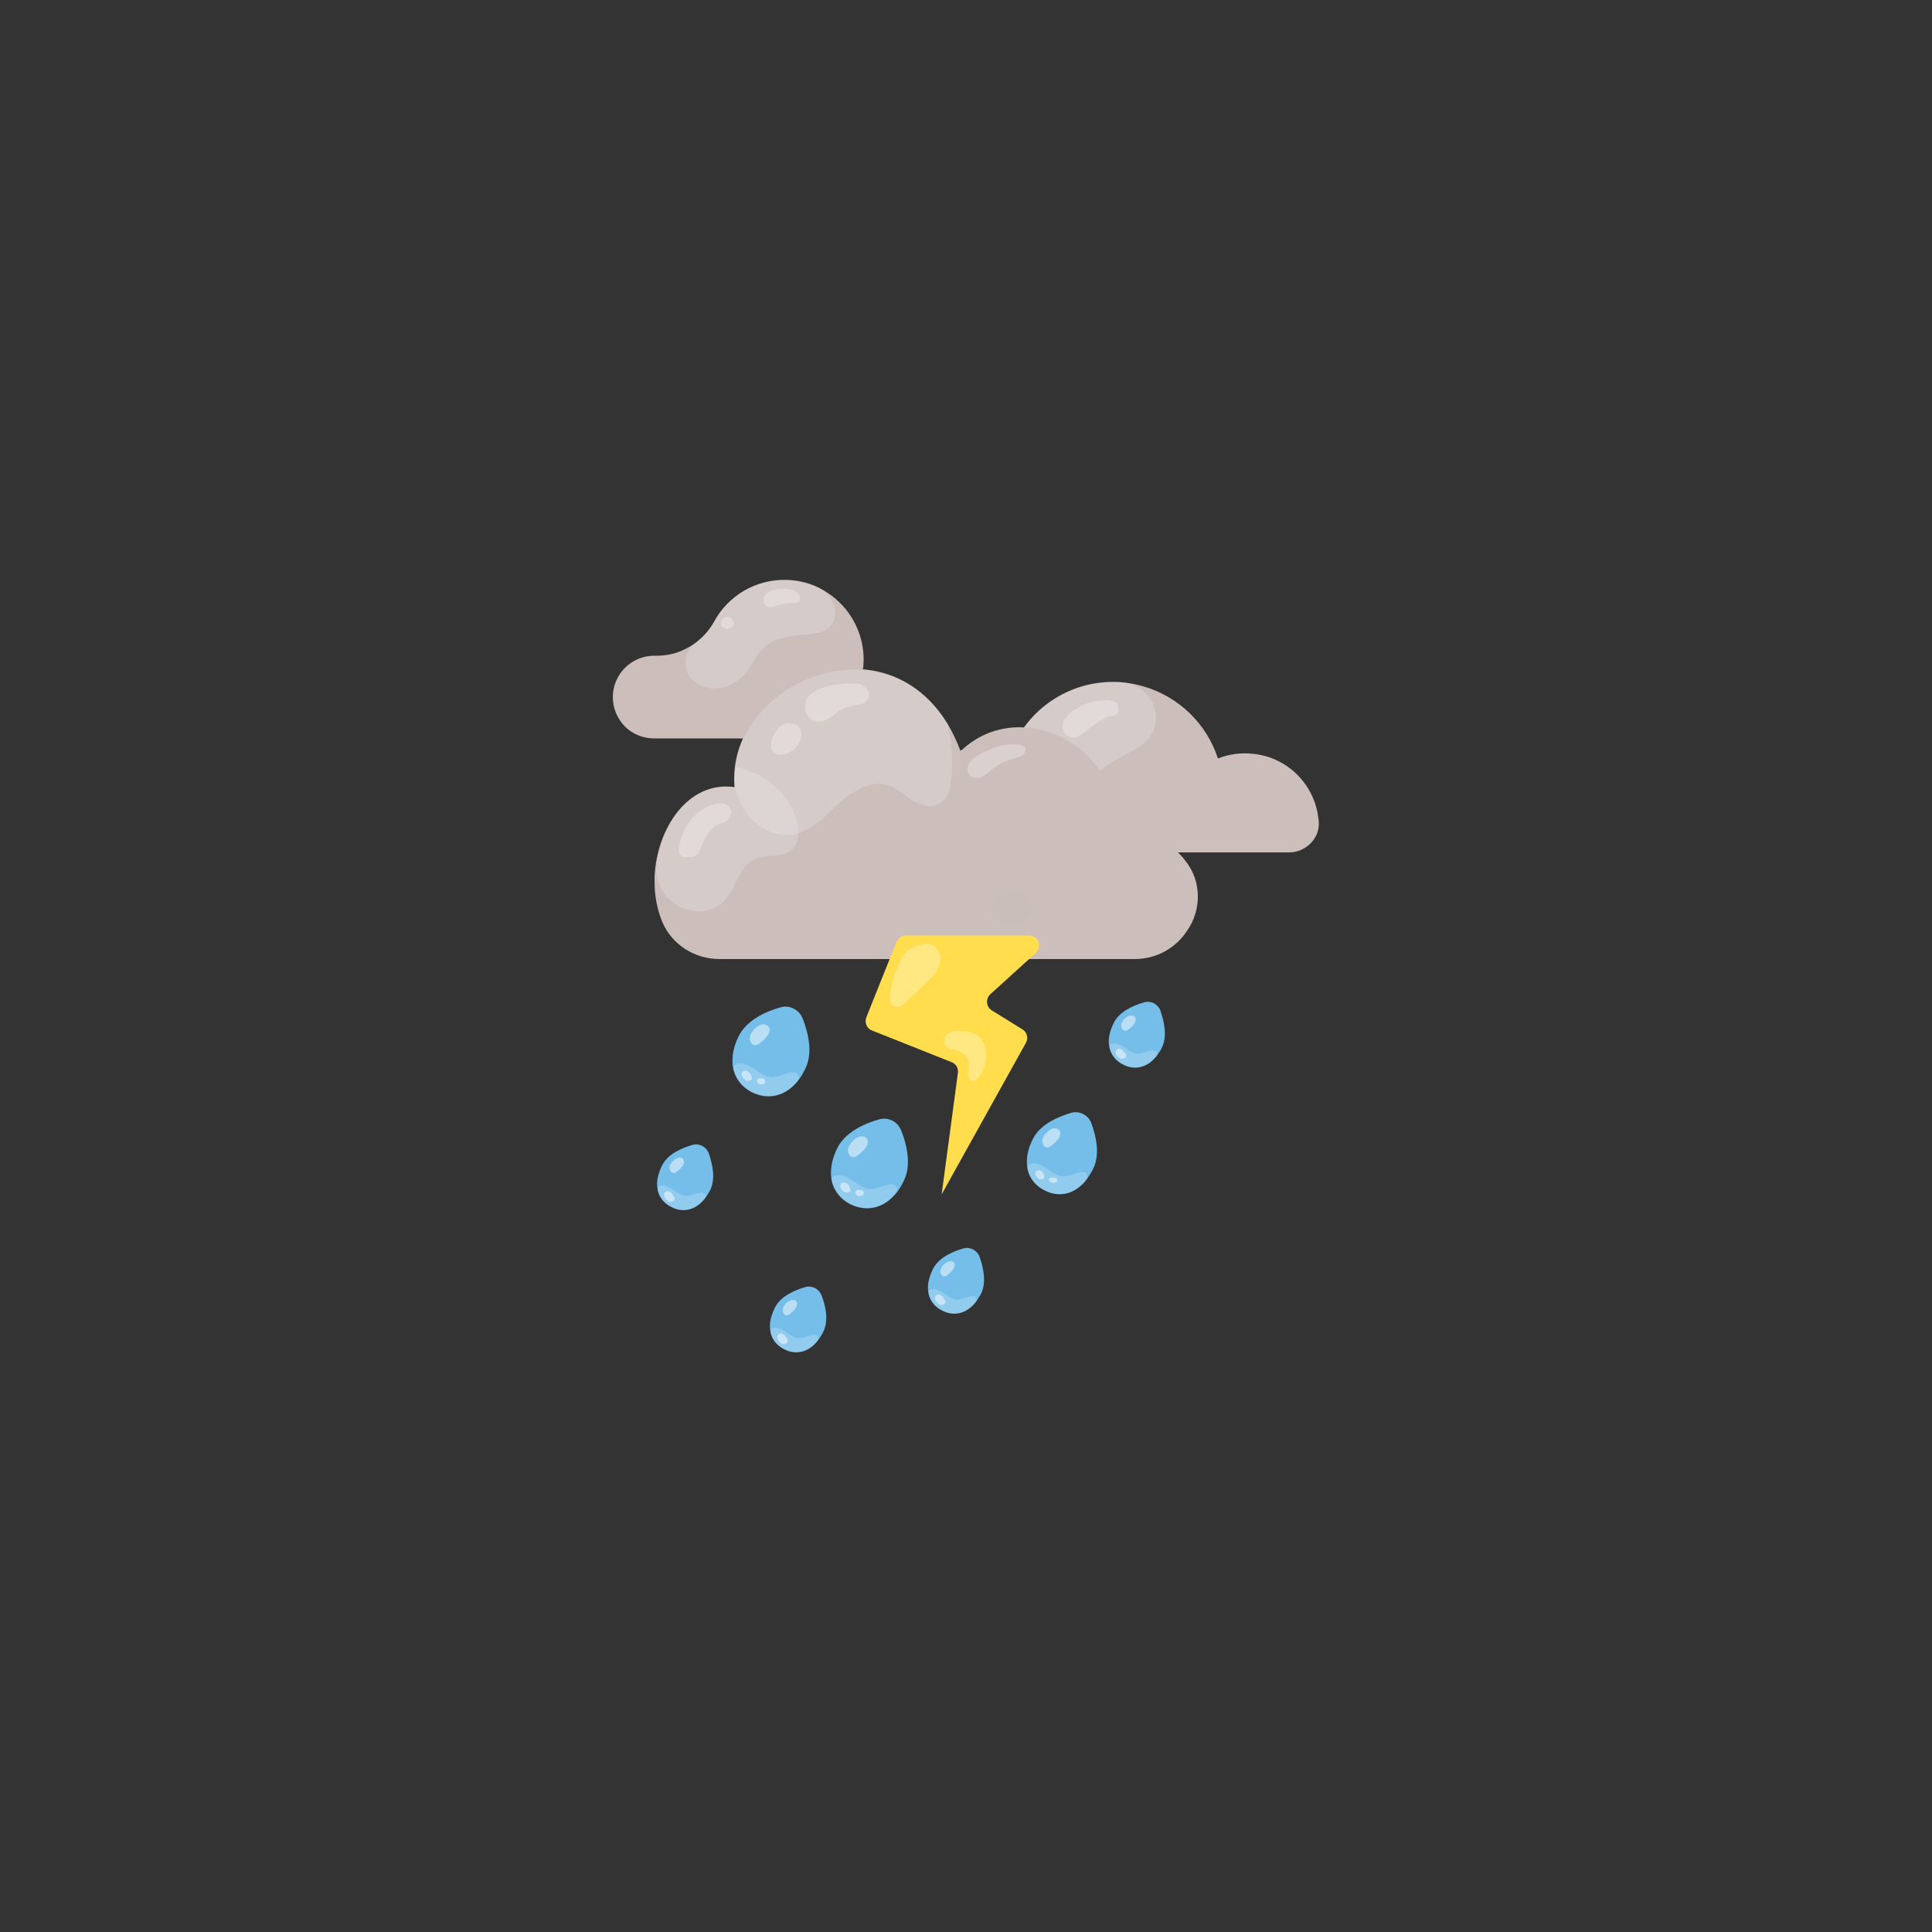 <?xml version="1.0" encoding="utf-8"?>
<!-- Generator: Adobe Illustrator 26.3.1, SVG Export Plug-In . SVG Version: 6.00 Build 0)  -->
<svg version="1.1" id="Vintagio_Design" xmlns="http://www.w3.org/2000/svg" xmlns:xlink="http://www.w3.org/1999/xlink" x="0px"
	 y="0px" viewBox="0 0 500 500" style="enable-background:new 0 0 500 500;" xml:space="preserve">
<rect x="0" y="0" width="500" height="500" fill="#333333" stroke="none"/>
<style type="text/css">
	.st0{fill-rule:evenodd;clip-rule:evenodd;fill:#CBBEBB;}
	.st1{opacity:0.2;fill-rule:evenodd;clip-rule:evenodd;fill:#FFFFFF;enable-background:new    ;}
	.st2{opacity:0.3;fill-rule:evenodd;clip-rule:evenodd;fill:#FFFFFF;enable-background:new    ;}
	.st3{opacity:0.2;fill-rule:evenodd;clip-rule:evenodd;fill:#CBBEBB;enable-background:new    ;}
	.st4{fill-rule:evenodd;clip-rule:evenodd;fill:#FFDD4D;}
	.st5{fill-rule:evenodd;clip-rule:evenodd;fill:#75BEEA;}
	.st6{opacity:0.5;fill-rule:evenodd;clip-rule:evenodd;fill:#FFFFFF;enable-background:new    ;}
</style>
<g id="c">
	<g>
		<g>
			<path class="st0" d="M333.6,220.6h-92c-4.6,0-8.2-4-7.7-8.5c0-0.1,0-0.1,0-0.2c1.2-9.8,9.2-17.6,19.1-18.6c3.1-0.3,6,0,8.7,0.9
				c0.1-0.1,0.1-0.3,0.2-0.4c4.3-10.2,14.4-17.3,26.2-17.3c2.7,0,5.3,0.4,7.7,1.1c9.2,2.6,16.5,9.7,19.4,18.7
				c2.8-1.1,5.9-1.6,9.2-1.2c8.8,0.9,15.8,7.9,16.8,16.7c0,0.3,0.1,0.6,0.1,0.9C341.6,216.9,338,220.6,333.6,220.6L333.6,220.6z"/>
			<path class="st1" d="M298.1,189.9c-2.3,3.9-7.1,5.2-10.9,7.7c-5.2,3.4-9.1,9.4-15.3,10.4c-1.7,0.3-3.5,0.1-5-0.8
				c-1.7-1-2.9-2.8-3.6-4.6c-0.8-2-1.2-4.2-1.4-6.4c-0.1-1.6,0.3-3.2,1-4.6c4.8-9.1,14.3-15.2,25.2-15.2c0.7,0,1.4,0,2.1,0.1
				c5.1,0.4,9.2,4.6,8.9,9.7C299.1,187.4,298.8,188.7,298.1,189.9L298.1,189.9z"/>
			<path class="st2" d="M287.1,181.2c-0.5,0-1,0-1.5,0c-1.8,0.1-3.6,0.4-5.2,1.2c-1.1,0.5-2.1,1.1-3,1.8c-1.4,1.1-2.8,2.8-2.3,4.6
				c0.3,1,1.1,1.8,2,2c1.4,0.3,2.6-0.5,3.6-1.3c1.3-1,2.6-2.1,4.1-3c0.7-0.4,1.4-0.7,2.1-1c0.7-0.2,1.5-0.1,2-0.6
				c0.4-0.3,0.5-0.8,0.5-1.2c0-0.7-0.1-1.4-0.6-1.9c-0.4-0.4-0.9-0.4-1.4-0.5C287.3,181.2,287.2,181.2,287.1,181.2L287.1,181.2z"/>
			<path class="st2" d="M272.2,190.8c0.3,0,0.6,0.1,0.9,0.3c0.6,0.5,1.2,1.4,1.3,2.2c0.1,1.1-0.6,2.2-1.6,2.6
				c-0.5,0.2-1,0.3-1.6,0.2c-0.4-0.1-0.8-0.3-1.1-0.6c-0.7-0.9-0.4-2.4,0.1-3.4C270.5,191.5,271.4,190.9,272.2,190.8z"/>
			<path class="st2" d="M256.9,198.1L256.9,198.1c-1.3-0.2-2.9,0.1-4.1,0.3c-1.3,0.2-2.7,0.7-3.8,1.4c-1,0.6-1.9,1.4-2.3,2.5
				c-0.4,1-0.6,2.5,0.5,3.1c0.4,0.2,1,0.2,1.4,0.2c1.1-0.2,2.1-0.8,3.1-1.4c1.3-0.8,2.5-1.5,4.1-1.6c0.7,0,1.4,0,2.1-0.2
				c1.1-0.3,1.6-1.4,1.4-2.4C258.9,198.8,257.9,198.3,256.9,198.1z"/>
		</g>
		<g>
			<path class="st0" d="M223.5,170.1c-0.2-6.9-3.8-13-9.2-16.6c-3.1-2.1-6.8-3.3-10.8-3.4c-8-0.2-15,4.1-18.6,10.6
				c-1.9,3.5-4.9,6.2-8.5,7.7c-2,0.9-4.3,1.3-6.6,1.3h-0.5c-5.9,0-10.7,4.8-10.7,10.7c0,3,1.2,5.6,3.1,7.6c1.9,1.9,4.6,3.1,7.6,3.1
				H203C214.5,191.1,223.8,181.6,223.5,170.1L223.5,170.1z"/>
			<path class="st1" d="M215.2,161.7c-1.5,2-4.2,2.3-6.6,2.5c-4,0.3-8.4,0.9-11.2,3.7c-1.7,1.7-2.6,3.9-4,5.8
				c-1.8,2.3-4.4,4-7.3,4.4c-2.9,0.4-6-0.8-7.7-3.1c-0.2-0.3-0.4-0.6-0.5-1c-1.2-2.7-0.2-5.9,2.1-7.6c2-1.5,3.7-3.4,5-5.7
				c3.6-6.5,10.6-10.9,18.6-10.7c2.8,0.1,5.4,0.7,7.8,1.8c2.4,1.1,4.2,3.3,4.7,5.9C216.2,159.1,216.1,160.5,215.2,161.7L215.2,161.7
				z"/>
			<path class="st2" d="M206.4,153.4c-1.4-1.4-5.2-1.1-6.7-0.6c-0.9,0.4-1.9,1-2.1,2c-0.2,1,0.4,2.1,1.4,2.3
				c1.1,0.2,2.1-0.4,3.1-0.7c1.2-0.3,2.4-0.3,3.6-0.4c0.3,0,0.5,0,0.8-0.1C207.4,155.6,207,154,206.4,153.4L206.4,153.4z"/>
			<path class="st2" d="M189.5,162.2c0.4-0.3,0.5-0.7,0.4-1.2c-0.1-0.3-0.3-0.6-0.5-0.9c-0.2-0.2-0.4-0.3-0.6-0.4
				c-0.9-0.3-2.2,0.5-2.2,1.5c-0.1,0.6,0.6,1.4,1.2,1.6C188.4,163,189,162.6,189.5,162.2C189.5,162.2,189.5,162.2,189.5,162.2
				L189.5,162.2z"/>
		</g>
		<g>
			<path class="st0" d="M310,231.6c0.1,3.3-0.9,6.6-2.8,9.3c-2.8,4.3-7.7,7.3-13.6,7.3H186.2c-6.4,0-12.3-3.7-14.8-9.6
				c-0.9-2.2-1.5-4.5-1.8-7c-0.2-1.5-0.2-3-0.2-4.6c0.5-12.5,8.6-25,20.7-23.3c0,0,0,0,0,0c-0.2-1.8-0.1-3.6,0.1-5.3
				c2.9-23.4,39-37.3,55-11.1c1.3,2.1,2.4,4.5,3.4,7.1c16.1-15.5,44.1,0.5,38.8,21.7c-3.5,14.1-3.5,14.1,0,0
				c9.4-1.3,15.8,1.8,19.4,6.7C309,225.6,309.9,228.6,310,231.6L310,231.6z"/>
			<path class="st1" d="M246.3,200.9c-0.2,2.8-1,6.1-3.5,7.3c-2.2,1-4.8,0.1-6.9-1.2c-2-1.3-3.9-3.1-6.2-3.8
				c-4.6-1.4-9.3,1.7-12.9,5s-7.1,7.2-11.9,7.8c-4.3,0.6-8.6-1.7-11.3-5.1c-1.6-2.1-2.7-4.5-3.4-7.1c0,0,0,0,0,0
				c-2.4-26.4,37.9-44.4,55.1-16.4C246.3,191.8,246.6,196.4,246.3,200.9z"/>
			<path class="st1" d="M205,219.8c-2.5,2.4-6.7,1.1-9.8,2.6c-4.1,2-4.7,7.7-7.9,10.9c-3.4,3.4-9.3,3.2-13.1,0.3l-0.1-0.1
				c-3.4-2.6-4.9-7-4-11.2c2.1-10.7,9.6-20,20.1-18.5c0,0,0,0,0,0c-0.2-1.8-0.1-3.6,0.1-5.3c6.3,1.1,12,5.2,14.8,10.9
				c0.8,1.6,1.3,3.3,1.5,5C206.8,216.4,206.4,218.4,205,219.8L205,219.8z"/>
			<path class="st2" d="M224.8,179c-0.7-1.3-2-2.1-3.5-2.1c-3.6-0.1-7.3,0.3-10.4,2c-1,0.5-1.9,1.3-2.3,2.4c-0.2,0.5-0.2,1-0.2,1.5
				c0,1.1,0.3,2.2,1,2.9c0.7,0.7,1.7,1.1,2.7,1c1,0,2-0.5,2.8-1c0.6-0.4,1.2-1,1.8-1.4c1.1-0.8,2.4-1.3,3.8-1.6
				c1.1-0.2,2.2-0.3,3.2-0.8C224.7,181.2,225.3,180,224.8,179C224.8,179,224.8,179,224.8,179z"/>
			<path class="st2" d="M204,187.2c-0.7,0-1.3,0.2-1.8,0.6c-1,0.8-1.8,1.9-2.3,3.1c-0.3,0.7-0.5,1.5-0.4,2.3
				c0.1,0.8,0.5,1.6,1.3,1.9c0.6,0.3,1.2,0.3,1.8,0.2c2-0.3,3.8-1.8,4.5-3.7c0.3-0.8,0.4-1.6,0.2-2.4v0c-0.3-1.1-1.3-1.9-2.4-1.9
				L204,187.2L204,187.2z"/>
			<path class="st2" d="M186.2,207.9c-2.9,0.4-5.6,1.9-7.4,4.3c-1.6,2-2.6,4.5-3.1,7c-0.1,0.8-0.1,1.7,0.5,2.2
				c0.3,0.3,0.8,0.3,1.3,0.4c0.8,0.1,1.5,0.1,2.2-0.2c1.1-0.5,1.5-1.8,2-3c0.9-2.4,2.4-4.8,4.8-5.5c0.1-0.1,0.3-0.1,0.4-0.1
				c0.9-0.2,1.6-0.8,2-1.6C189.9,209.3,188,207.6,186.2,207.9C186.2,207.9,186.2,207.9,186.2,207.9z"/>
			<path class="st2" d="M252.3,196c-0.6,0.5-1.2,1-1.6,1.8c-0.3,0.6-0.4,1.4-0.2,2.1c0.6,1.7,2.5,1.7,3.9,1c1.1-0.6,2-1.6,3-2.3
				c1.6-1.2,3.6-1.9,5.6-2.5c0.6-0.2,1.3-0.3,1.8-0.8s0.8-1.1,0.5-1.7c-0.3-0.6-1.1-0.8-1.8-0.9c-2.2-0.2-4.6,0.1-6.6,1l-1,0.4
				C254.7,194.6,253.4,195.2,252.3,196z"/>
			<path class="st3" d="M260.1,231.1c-1.4,0.7-2.7,1.7-3.4,2.6c-0.6,0.9-0.4,1.9-0.1,2.9c0.2,0.7,0.6,1.4,1.1,1.9
				c1.6,1.5,5.3,1.5,7.1,0.4c1.5-0.9,2.7-3.3,2.4-5.1c-0.2-1.2-1.3-2.5-2.3-3.1C263.8,230,261.8,230.3,260.1,231.1L260.1,231.1z"/>
		</g>
		<path class="st4" d="M232,243.8l-7.8,19.5c-0.5,1.3,0.1,2.9,1.5,3.4l20.6,8.2c1.1,0.4,1.8,1.6,1.6,2.8l-4.2,31.4l21.8-39.2
			c0.7-1.2,0.3-2.8-0.9-3.5l-7.9-4.9c-1.5-0.9-1.7-3-0.4-4.2l11.8-10.7c1.7-1.6,0.6-4.5-1.7-4.5h-32
			C233.4,242.1,232.4,242.8,232,243.8z"/>
		<path class="st2" d="M242.1,245.1c-0.8-0.7-1.8-1-3.1-0.8c-1.3,0.3-2.7,0.7-3.7,1.4c-1.6,1.1-2.3,2.9-3,4.6
			c-1,2.2-1.6,4.6-1.9,7.1c-0.1,1-0.1,2.3,0.7,2.9c0.5,0.4,1.3,0.4,1.9,0.1s1.1-0.7,1.6-1.2c2.2-2,4.4-4.1,6.5-6.3
			c1.4-1.6,2.7-3.7,2.2-5.9C242.9,246.2,242.6,245.6,242.1,245.1L242.1,245.1z"/>
		<path class="st2" d="M245.7,271.4c0.6,0.2,1.2,0.2,1.8,0.4c1.7,0.4,3.1,1.7,3.3,3.5c0.2,1.1-0.9,3.8,0.6,4.4
			c0.6,0.2,1.3-0.2,1.8-0.8c2.6-3,3.1-9.8-1.3-11.5c-1.5-0.6-3.1-0.5-4.6-0.5c-1.4,0.1-2.6,0.6-2.9,2.2c-0.1,0.7,0.1,1.4,0.6,1.9
			C245.1,271.1,245.4,271.3,245.7,271.4L245.7,271.4z"/>
		<path class="st5" d="M233.9,305.6c-0.3,0.6-0.6,1.2-0.9,1.7c-3.4,5.4-8.4,6.5-12.8,4.4c-2.8-1.4-4.7-3.9-5.1-7.1
			c-0.2-2.2,0.2-4.7,1.6-7.5c2.1-4.2,7.2-6.4,10.8-7.4c2.4-0.7,4.8,0.6,5.7,2.8C234.6,296,236,301.4,233.9,305.6L233.9,305.6z"/>
		<path class="st1" d="M231.2,306.6c0.9,0.1,1.3,1.3,0.7,2c-3.4,4.3-7.9,5-11.8,3.1c-2.5-1.2-4.3-3.3-4.9-6
			c-0.1-0.7,0.2-1.3,0.9-1.5c3-0.7,5.2,2.3,7.9,3.3C226.8,308.4,228.7,306.2,231.2,306.6C231.2,306.6,231.2,306.6,231.2,306.6z"/>
		<path class="st6" d="M223,294.1c-0.4,0-0.7,0.1-1,0.2c-1.1,0.6-2.2,1.7-2.5,2.9c-0.3,1.4,0.8,2.9,2.2,2c1.1-0.8,2.9-2.2,2.9-3.8
			C224.6,294.5,223.8,294.1,223,294.1L223,294.1z"/>
		<path class="st6" d="M219.9,307.2c-0.2-0.4-0.4-0.7-0.7-0.9c-0.1,0-0.1-0.1-0.2-0.1c-0.4-0.3-0.9-0.3-1.3,0.1
			c-0.4,0.4-0.3,1,0,1.4c0.2,0.3,0.5,0.5,0.8,0.8c0.1,0.1,0.2,0.1,0.3,0.1c0.1,0,0.2,0.1,0.4,0c0.3,0,0.8-0.1,0.9-0.5
			C220.1,307.9,220.1,307.6,219.9,307.2C219.9,307.3,219.9,307.3,219.9,307.2L219.9,307.2z"/>
		<path class="st6" d="M221.9,308c0.3-0.1,0.6,0,0.9,0c0.2,0,0.4,0.1,0.5,0.2c0.2,0.1,0.2,0.4,0.2,0.6c0,0.3-0.1,0.5-0.4,0.6
			c-0.4,0.1-1,0.3-1.4-0.1C221.3,308.9,221.3,308.2,221.9,308z"/>
		<path class="st5" d="M300.7,271.1c-0.2,0.4-0.4,0.9-0.7,1.2c-2.5,4-6.2,4.8-9.3,3.2c-2.1-1-3.4-2.8-3.7-5.2
			c-0.2-1.6,0.2-3.4,1.2-5.5c1.5-3.1,5.2-4.6,7.9-5.4c1.7-0.5,3.5,0.4,4.2,2.1C301.2,264.2,302.2,268.1,300.7,271.1z"/>
		<path class="st1" d="M298.8,271.9c0.7,0.1,1,1,0.5,1.5c-2.5,3.1-5.8,3.7-8.6,2.2c-1.8-0.9-3.1-2.4-3.6-4.4c-0.1-0.5,0.2-1,0.6-1.1
			c2.2-0.5,3.8,1.7,5.8,2.4C295.5,273.2,296.9,271.6,298.8,271.9L298.8,271.9L298.8,271.9z"/>
		<path class="st6" d="M292.8,262.8c-0.2,0-0.5,0.1-0.8,0.2c-0.8,0.4-1.6,1.2-1.8,2.1c-0.2,1,0.6,2.1,1.6,1.5
			c0.8-0.6,2.2-1.6,2.1-2.8C293.9,263.1,293.4,262.8,292.8,262.8z"/>
		<path class="st6" d="M291.2,272.7c-0.2-0.4-0.4-0.7-0.7-1c-0.1,0-0.1-0.1-0.2-0.1c-0.4-0.3-0.9-0.3-1.3,0.1s-0.3,1,0,1.4
			c0.2,0.3,0.5,0.6,0.8,0.8c0.1,0.1,0.2,0.1,0.3,0.1c0.1,0,0.2,0,0.4,0c0.3,0,0.8-0.1,0.9-0.5c0.1-0.2,0.1-0.6,0-0.8
			C291.2,272.8,291.2,272.8,291.2,272.7L291.2,272.7z"/>
		<path class="st5" d="M208.4,276.6c-0.3,0.6-0.6,1.2-0.9,1.7c-3.4,5.4-8.4,6.5-12.8,4.4c-2.8-1.4-4.7-3.9-5.1-7.1
			c-0.2-2.2,0.2-4.7,1.6-7.5c2.1-4.2,7.2-6.4,10.8-7.4c2.3-0.7,4.8,0.6,5.7,2.8C209.1,267.1,210.5,272.4,208.4,276.6L208.4,276.6z"
			/>
		<path class="st1" d="M205.8,277.6c0.9,0.2,1.3,1.3,0.7,2.1c-3.4,4.3-7.9,5-11.8,3.1c-2.5-1.2-4.3-3.3-4.9-6
			c-0.1-0.6,0.2-1.3,0.9-1.5c3-0.7,5.1,2.3,7.9,3.3C201.3,279.4,203.2,277.2,205.8,277.6L205.8,277.6z"/>
		<path class="st6" d="M197.6,265.1c-0.3,0-0.7,0.1-1,0.2c-1.1,0.6-2.2,1.7-2.5,2.9c-0.3,1.4,0.8,3,2.2,2c1.1-0.8,2.9-2.2,2.9-3.8
			C199.1,265.6,198.3,265.1,197.6,265.1L197.6,265.1z"/>
		<path class="st6" d="M194.4,278.3c-0.2-0.3-0.4-0.7-0.7-0.9c-0.1,0-0.1-0.1-0.2-0.1c-0.4-0.3-0.9-0.3-1.3,0.1
			c-0.4,0.4-0.3,1,0,1.4c0.2,0.3,0.5,0.5,0.8,0.8c0.1,0.1,0.2,0.1,0.3,0.1c0.1,0,0.2,0,0.4,0c0.3,0,0.8-0.1,0.9-0.5
			C194.6,278.9,194.6,278.6,194.4,278.3C194.5,278.3,194.4,278.3,194.4,278.3L194.4,278.3z"/>
		<path class="st6" d="M196.4,279.1c0.3-0.1,0.6,0,0.9,0c0.2,0,0.4,0,0.5,0.2c0.2,0.1,0.2,0.4,0.2,0.6c0,0.3-0.1,0.5-0.4,0.6
			c-0.4,0.1-1,0.3-1.4-0.1C195.8,280,195.8,279.2,196.4,279.1z"/>
		<path class="st5" d="M282.9,302.5c-0.3,0.6-0.6,1.1-0.9,1.6c-3.1,5-7.7,6-11.6,4c-2.6-1.3-4.3-3.5-4.6-6.5c-0.2-2,0.2-4.3,1.5-6.8
			c1.9-3.9,6.6-5.8,9.9-6.8c2.1-0.6,4.4,0.5,5.2,2.6C283.6,293.8,284.8,298.7,282.9,302.5L282.9,302.5z"/>
		<path class="st1" d="M280.5,303.4c0.9,0.1,1.2,1.2,0.7,1.9c-3.1,3.9-7.2,4.6-10.8,2.8c-2.3-1.1-3.9-3-4.5-5.5
			c-0.1-0.6,0.2-1.2,0.8-1.4c2.7-0.7,4.7,2.1,7.2,3C276.4,305.1,278.2,303.1,280.5,303.4L280.5,303.4L280.5,303.4z"/>
		<path class="st6" d="M273,292c-0.3,0-0.7,0.1-0.9,0.2c-1,0.5-2,1.5-2.3,2.7c-0.3,1.2,0.7,2.7,2,1.8c1-0.7,2.7-2,2.6-3.5
			C274.4,292.4,273.7,292,273,292L273,292z"/>
		<path class="st6" d="M270.2,304c-0.2-0.3-0.4-0.7-0.6-0.9c-0.1,0-0.1-0.1-0.2-0.1c-0.4-0.2-0.8-0.3-1.2,0.1
			c-0.3,0.4-0.3,0.9,0,1.3c0.2,0.3,0.4,0.5,0.7,0.7c0.1,0.1,0.1,0.1,0.2,0.1c0.1,0,0.2,0,0.3,0c0.3,0,0.7-0.1,0.8-0.4
			c0.1-0.2,0.1-0.5,0-0.7C270.2,304.1,270.2,304.1,270.2,304L270.2,304z"/>
		<path class="st6" d="M272,304.8c0.3-0.1,0.6,0,0.9,0c0.2,0,0.3,0,0.5,0.1c0.1,0.1,0.2,0.4,0.2,0.6c0,0.3-0.1,0.4-0.4,0.5
			c-0.4,0.1-0.9,0.2-1.3-0.1C271.4,305.6,271.4,304.9,272,304.8L272,304.8z"/>
		<path class="st5" d="M183.8,308c-0.2,0.4-0.5,0.9-0.7,1.2c-2.5,4-6.2,4.8-9.3,3.2c-2.1-1-3.5-2.8-3.7-5.2
			c-0.2-1.6,0.2-3.4,1.2-5.5c1.5-3.1,5.2-4.6,7.9-5.4c1.7-0.5,3.5,0.4,4.2,2.1C184.3,301,185.3,304.9,183.8,308z"/>
		<path class="st1" d="M181.9,308.7c0.7,0.1,1,0.9,0.5,1.5c-2.5,3.1-5.8,3.7-8.6,2.2c-1.8-0.9-3.1-2.4-3.6-4.4
			c-0.1-0.5,0.2-1,0.6-1.1c2.2-0.5,3.8,1.7,5.8,2.4C178.6,310,180,308.4,181.9,308.7L181.9,308.7L181.9,308.7z"/>
		<path class="st6" d="M175.9,299.6c-0.2,0-0.5,0.1-0.8,0.2c-0.8,0.4-1.6,1.2-1.8,2.1c-0.2,1,0.6,2.1,1.6,1.5
			c0.8-0.6,2.2-1.6,2.1-2.8C177,299.9,176.4,299.6,175.9,299.6L175.9,299.6z"/>
		<path class="st6" d="M174.3,309.6c-0.2-0.4-0.4-0.7-0.7-1c-0.1,0-0.1-0.1-0.2-0.1c-0.4-0.3-0.9-0.3-1.3,0.1s-0.3,1,0,1.5
			c0.2,0.3,0.5,0.6,0.8,0.8c0.1,0.1,0.2,0.1,0.3,0.1c0.1,0,0.2,0,0.4,0c0.3,0,0.8-0.1,0.9-0.5c0.1-0.2,0.1-0.6,0-0.8
			C174.3,309.6,174.3,309.6,174.3,309.6L174.3,309.6z"/>
		<path class="st5" d="M253.9,334.8c-0.2,0.4-0.5,0.8-0.7,1.2c-2.5,4-6.2,4.8-9.3,3.2c-2.1-1-3.5-2.8-3.7-5.2
			c-0.2-1.6,0.2-3.4,1.2-5.5c1.5-3.1,5.2-4.6,7.9-5.4c1.7-0.5,3.5,0.4,4.2,2.1C254.4,327.8,255.4,331.7,253.9,334.8z"/>
		<path class="st1" d="M252,335.5c0.7,0.1,1,0.9,0.5,1.5c-2.5,3.1-5.8,3.7-8.6,2.2c-1.8-0.9-3.1-2.4-3.6-4.4c-0.1-0.5,0.2-1,0.6-1.1
			c2.2-0.5,3.8,1.7,5.8,2.4C248.7,336.8,250.1,335.2,252,335.5L252,335.5L252,335.5z"/>
		<path class="st6" d="M246,326.4c-0.2,0-0.5,0.1-0.8,0.2c-0.8,0.4-1.6,1.2-1.8,2.1c-0.2,1,0.6,2.1,1.6,1.4c0.8-0.6,2.1-1.6,2.1-2.8
			C247.1,326.7,246.6,326.4,246,326.4L246,326.4z"/>
		<path class="st6" d="M244.4,336.3c-0.2-0.4-0.4-0.7-0.7-1c-0.1,0-0.1-0.1-0.2-0.1c-0.4-0.3-0.9-0.3-1.3,0.1c-0.4,0.4-0.3,1,0,1.4
			c0.2,0.3,0.5,0.6,0.8,0.8c0.1,0.1,0.2,0.1,0.3,0.2c0.1,0,0.2,0,0.4,0c0.3,0,0.8-0.1,0.9-0.5c0.1-0.2,0.1-0.6,0-0.8
			C244.4,336.4,244.4,336.4,244.4,336.3L244.4,336.3z"/>
		<path class="st5" d="M213,344.8c-0.2,0.4-0.5,0.9-0.7,1.2c-2.5,4-6.2,4.8-9.3,3.2c-2.1-1-3.5-2.8-3.7-5.2
			c-0.2-1.6,0.2-3.4,1.2-5.5c1.5-3.1,5.2-4.6,7.9-5.4c1.7-0.5,3.5,0.4,4.2,2.1C213.6,337.8,214.6,341.7,213,344.8z"/>
		<path class="st1" d="M211.1,345.5c0.7,0.1,1,0.9,0.5,1.5c-2.5,3.1-5.8,3.7-8.6,2.2c-1.8-0.9-3.1-2.4-3.6-4.4
			c-0.1-0.5,0.2-1,0.6-1.1c2.2-0.5,3.8,1.7,5.8,2.4C207.9,346.9,209.3,345.2,211.1,345.5L211.1,345.5L211.1,345.5z"/>
		<path class="st6" d="M205.2,336.4c-0.2,0-0.5,0.1-0.8,0.2c-0.8,0.4-1.6,1.2-1.8,2.2c-0.2,1,0.6,2.1,1.6,1.4
			c0.8-0.6,2.1-1.6,2.1-2.8C206.3,336.7,205.7,336.4,205.2,336.4L205.2,336.4z"/>
		<path class="st6" d="M203.6,346.4c-0.2-0.4-0.4-0.7-0.7-1c-0.1,0-0.1-0.1-0.2-0.1c-0.4-0.3-0.9-0.3-1.3,0.1s-0.3,1,0,1.5
			c0.2,0.3,0.5,0.6,0.8,0.8c0.1,0.1,0.2,0.1,0.3,0.1c0.1,0,0.2,0,0.4,0c0.3,0,0.8-0.1,0.9-0.5c0.1-0.2,0.1-0.6,0-0.8
			C203.6,346.5,203.6,346.4,203.6,346.4L203.6,346.4z"/>
	</g>
</g>
</svg>
